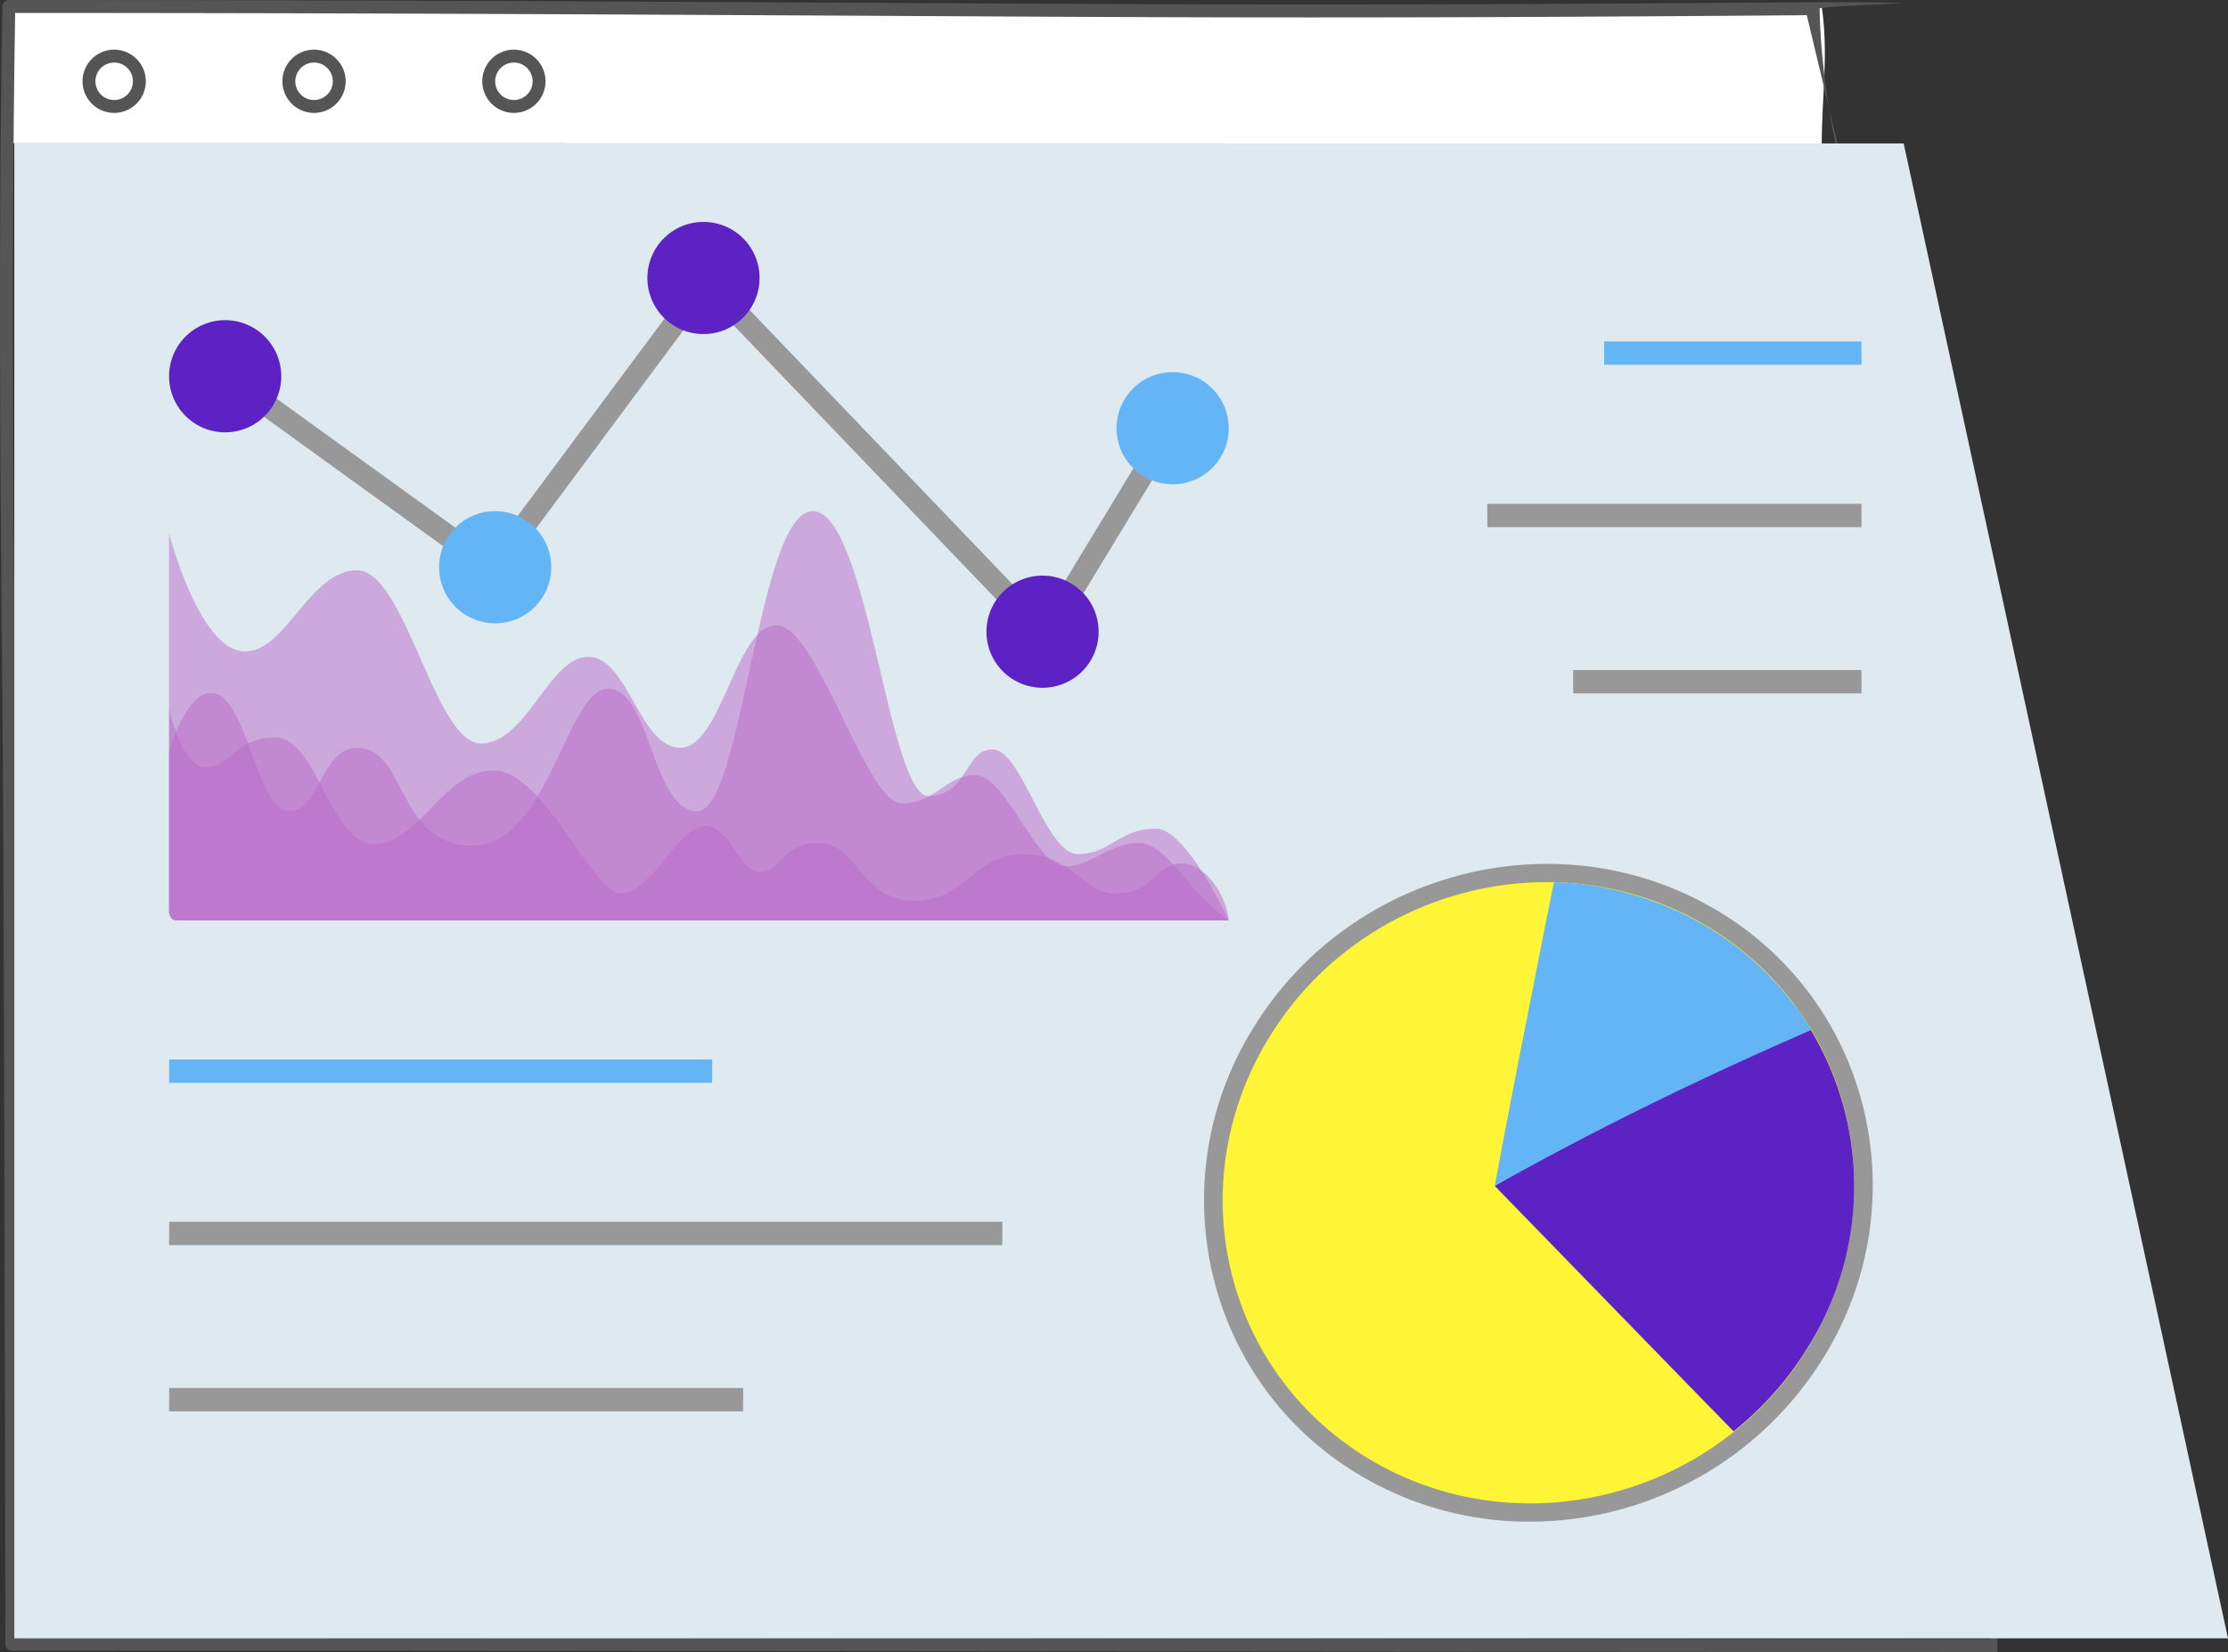 <svg xmlns="http://www.w3.org/2000/svg" xmlns:xlink="http://www.w3.org/1999/xlink" width="302.279" height="224.171" viewBox="0 0 302.279 224.171">
  <rect x="0" y="0" width="302.279" height="224.171" fill="#333333" stroke="none"/>
  <defs>
    <clipPath id="clip-path">
      <rect id="Rectángulo_45276" data-name="Rectángulo 45276" width="0.009" height="0.001" fill="none"/>
    </clipPath>
    <clipPath id="clip-path-2">
      <rect id="Rectángulo_45284" data-name="Rectángulo 45284" width="143.764" height="55.541" fill="none"/>
    </clipPath>
    <clipPath id="clip-path-3">
      <rect id="Rectángulo_45285" data-name="Rectángulo 45285" width="143.764" height="52.502" fill="none"/>
    </clipPath>
  </defs>
  <g id="Grupo_187272" data-name="Grupo 187272" transform="translate(0 0.001)">
    <g id="Grupo_180580" data-name="Grupo 180580" transform="translate(0 -0.001)">
      <path id="Trazado_242188" data-name="Trazado 242188" d="M5.092,23.015c0-6.658-1.188-12.319-.365-18.57,98.5,0,146.757.134,245.991.035.95,6.371,0,12.363,0,18.557-99.183,0-146.94-.022-245.627-.022" transform="translate(-3.558 -3.567)" fill="#fff"/>
      <path id="Trazado_242189" data-name="Trazado 242189" d="M270.993,161.171c.485,0,.878,62.607.878,62.122,0-17.709.118-98.516.232-115.736.228-34.4-24.537-69.977-25.232-106.4-.009-.479,24.6-.861-.884-.861-66.9.521-88.641.282-138.122.031C75.885.168,42.815,0,1.2,0A.878.878,0,0,0,.319.863C-.24,34.094.045,65.112.347,97.953.53,117.838.719,201.4.719,223.1a.878.878,0,0,0,.878.878c54.05,0,214.937.19,269.4.19m-.646-116.625c-.112,16.938-.228,97.445-.232,114.869-54.022,0-214.026-.19-267.64-.19C2.47,200.838,2.284,117.558,2.1,97.937c-.3-32.544-.582-63.3-.042-96.181,41.21,0,74.038.17,105.8.332,49.272.25,70.824.488,137.275-.024" transform="translate(0)" fill="#555"/>
      <path id="Trazado_242246" data-name="Trazado 242246" d="M0,0H256.336l44,202.846H0Z" transform="translate(1.943 19.47)" fill="#dee9f0"/>
      <path id="Trazado_242190" data-name="Trazado 242190" d="M100.109,318.711h34.916l-.009-3.17H100.1Z" transform="translate(117.535 -269.211)" fill="#64b5f6"/>
      <path id="Trazado_242231" data-name="Trazado 242231" d="M173.77,318.711H100.1l.019-3.17h73.67Z" transform="translate(-77.161 -171.778)" fill="#64b5f6"/>
      <path id="Trazado_242191" data-name="Trazado 242191" d="M100.113,430.245h50.767l-.013-3.17H100.1Z" transform="translate(101.679 -358.713)" fill="#999898"/>
      <path id="Trazado_242230" data-name="Trazado 242230" d="M213.132,430.245H100.1l.029-3.17H213.161Z" transform="translate(-77.161 -261.28)" fill="#999898"/>
      <path id="Trazado_242201" data-name="Trazado 242201" d="M1287.107,38.406a4.291,4.291,0,1,0-4.291,4.291,4.291,4.291,0,0,0,4.291-4.291" transform="translate(-1267.326 -27.376)" fill="#555"/>
      <path id="Trazado_242202" data-name="Trazado 242202" d="M1149.837,38.406a4.291,4.291,0,1,0-4.291,4.291,4.291,4.291,0,0,0,4.291-4.291" transform="translate(-1102.941 -27.376)" fill="#555"/>
      <path id="Trazado_242203" data-name="Trazado 242203" d="M1012.567,38.406a4.291,4.291,0,1,0-4.291,4.291,4.291,4.291,0,0,0,4.291-4.291" transform="translate(-938.555 -27.376)" fill="#555"/>
      <path id="Trazado_242204" data-name="Trazado 242204" d="M1017.926,45.515a2.54,2.54,0,1,0-2.541,2.541,2.541,2.541,0,0,0,2.541-2.541" transform="translate(-945.664 -34.485)" fill="#fff"/>
      <path id="Trazado_242205" data-name="Trazado 242205" d="M1155.2,45.515a2.541,2.541,0,1,0-2.541,2.541,2.541,2.541,0,0,0,2.541-2.541" transform="translate(-1110.05 -34.485)" fill="#fff"/>
      <path id="Trazado_242206" data-name="Trazado 242206" d="M1292.467,45.515a2.541,2.541,0,1,0-2.541,2.541,2.541,2.541,0,0,0,2.541-2.541" transform="translate(-1274.436 -34.485)" fill="#fff"/>
      <path id="Trazado_242207" data-name="Trazado 242207" d="M100.11,544.42h39.119l-.01-3.17H100.1Z" transform="translate(113.331 -450.335)" fill="#999898"/>
      <path id="Trazado_242229" data-name="Trazado 242229" d="M177.973,544.42H100.1l.02-3.17h77.874Z" transform="translate(-77.16 -352.902)" fill="#999898"/>
      <path id="Trazado_242224" data-name="Trazado 242224" d="M537.069,92.322a44.788,44.788,0,0,1-22.222-5.847,42.986,42.986,0,0,1-20.531-26.706,44.14,44.14,0,0,1,5.123-34.206C512.355,4.2,540.276-3.274,561.678,8.906a42.987,42.987,0,0,1,20.531,26.706,44.14,44.14,0,0,1-5.123,34.206,46.859,46.859,0,0,1-40.016,22.5" transform="translate(-329.545 114.165)" fill="#999898"/>
      <path id="Trazado_242223" data-name="Trazado 242223" d="M502.563,27.738c12.225-20.221,38.55-27.27,58.8-15.746s26.754,37.26,14.529,57.481-38.55,27.271-58.8,15.746-26.754-37.26-14.529-57.481" transform="translate(-330.51 113.25)" fill="#fef536"/>
      <path id="Trazado_242225" data-name="Trazado 242225" d="M626.874,92.189s30.635,31.528,32.409,33.306a43.9,43.9,0,0,0,10.1-11.456,41.136,41.136,0,0,0-1.53-45.891c-14.064,8.265-40.977,24.04-40.977,24.04" transform="translate(-424.08 68.731)" fill="#5c22c3"/>
      <path id="Trazado_242226" data-name="Trazado 242226" d="M634.919,10.011c-.867,4.17-1.695,8.4-2.5,12.507q-.7,3.57-1.4,7.139c-1.478,7.412-2.905,14.947-4.144,21.567,6.3-3.513,12.523-6.806,18.536-9.8,6.549-3.264,13.272-6.426,19.979-9.4l.706-.313q1.849-.82,3.71-1.639A41.191,41.191,0,0,0,654.75,15.527a43.379,43.379,0,0,0-19.832-5.516" transform="translate(-424.08 109.695)" fill="#64b5f6"/>
      <g id="Grupo_180586" data-name="Grupo 180586" transform="translate(203.62 206.487)" opacity="0.129">
        <g id="Grupo_180585" data-name="Grupo 180585">
          <g id="Grupo_180584" data-name="Grupo 180584" clip-path="url(#clip-path)">
            <path id="Trazado_242228" data-name="Trazado 242228" d="M627.436,271.486h0" transform="translate(-627.436 -271.486)"/>
          </g>
        </g>
      </g>
      <rect id="Rectángulo_45283" data-name="Rectángulo 45283" width="134.362" height="60.025" transform="translate(146.091 153.424) rotate(-170)" fill="none"/>
      <line id="Línea_303" data-name="Línea 303" x1="29" y2="39" transform="translate(66.833 38.109)" fill="none" stroke="#999898" stroke-linecap="round" stroke-width="3"/>
      <line id="Línea_305" data-name="Línea 305" x2="46" y2="48" transform="translate(95.833 38.109)" fill="none" stroke="#999898" stroke-linecap="round" stroke-width="3"/>
      <line id="Línea_306" data-name="Línea 306" x1="17" y2="28" transform="translate(141.833 58.109)" fill="none" stroke="#999898" stroke-linecap="round" stroke-width="3"/>
      <line id="Línea_304" data-name="Línea 304" x2="36" y2="26" transform="translate(30.833 51.109)" fill="none" stroke="#999898" stroke-linecap="round" stroke-width="3"/>
      <path id="Trazado_242196" data-name="Trazado 242196" d="M549.619,383.15a7.609,7.609,0,1,0-7.609,7.609,7.609,7.609,0,0,0,7.609-7.609" transform="translate(-382.916 -325.041)" fill="#64b5f6"/>
      <path id="Trazado_242197" data-name="Trazado 242197" d="M723.192,524.974a7.609,7.609,0,1,0-7.609,7.61,7.61,7.61,0,0,0,7.609-7.61" transform="translate(-574.139 -439.256)" fill="#5c22c3"/>
      <path id="Trazado_242198" data-name="Trazado 242198" d="M856.691,292.843a7.609,7.609,0,1,0-7.609,7.609,7.609,7.609,0,0,0,7.609-7.609" transform="translate(-753.639 -255.122)" fill="#5c22c3"/>
      <path id="Trazado_242199" data-name="Trazado 242199" d="M1025.75,579.235a7.609,7.609,0,1,0-7.609,7.609,7.609,7.609,0,0,0,7.609-7.609" transform="translate(-950.959 -502.266)" fill="#64b5f6"/>
      <path id="Trazado_242200" data-name="Trazado 242200" d="M1200.719,264.347a7.609,7.609,0,1,0-7.609,7.609,7.609,7.609,0,0,0,7.609-7.609" transform="translate(-1162.561 -213.291)" fill="#5c22c3"/>
      <g id="Grupo_180612" data-name="Grupo 180612" transform="translate(22.938 69.359)">
        <g id="Grupo_180613" data-name="Grupo 180613">
          <g id="Grupo_180610" data-name="Grupo 180610" transform="translate(0 0)">
            <g id="Grupo_180614" data-name="Grupo 180614">
              <g id="Grupo_180605" data-name="Grupo 180605" transform="translate(0 0)" opacity="0.5">
                <g id="Grupo_180604" data-name="Grupo 180604">
                  <g id="Grupo_180603" data-name="Grupo 180603" clip-path="url(#clip-path-2)">
                    <path id="Trazado_242243" data-name="Trazado 242243" d="M0,32.693V54.275c0,.7.426,1.266.956,1.266H143.764s-5.711-12.459-9.883-12.459c-4.93,0-6.2,3.459-10.589,3.459S115.7,32.331,111.724,32.331c-2.15,0-2.935,2.041-4.194,3.8a5.169,5.169,0,0,1-4.364,2.525,1.523,1.523,0,0,1-.162.006C97.608,38.666,94.756,0,87.334,0c-3.281,0-5.523,7.95-7.527,16.822-2.54,11.211-4.707,23.9-8.146,23.9-6.155,0-6.33-16.636-12.055-16.636-3.6,0-5.873,8.4-9.62,14.652-2.215,3.7-4.953,6.655-8.786,6.656a8.589,8.589,0,0,1-7.216-3.529c-3.1-3.931-4.014-9.753-8.453-9.753-2.627,0-3.869,2.444-5.11,4.73-1.083,2-2.171,3.879-4.2,3.879-2.382,0-3.856-4.836-5.505-9.2C9.361,27.933,7.891,24.667,5.7,24.667c-2.242,0-3.935,3.232-4.874,5.594A25.6,25.6,0,0,0,0,32.693" transform="translate(0 0)" fill="#ba68c8"/>
                  </g>
                </g>
              </g>
              <g id="Grupo_180608" data-name="Grupo 180608" transform="translate(0 3.039)" opacity="0.5">
                <g id="Grupo_180607" data-name="Grupo 180607">
                  <g id="Grupo_180606" data-name="Grupo 180606" clip-path="url(#clip-path-3)">
                    <path id="Trazado_242244" data-name="Trazado 242244" d="M0,4.2V55.436c0,.7.426,1.266.956,1.266H143.764c-5.891-4.153-8.3-10.505-12.256-10.505s-6.365,3.179-10.067,3.179-7.979-12.383-12.028-12.383a5.933,5.933,0,0,0-1.882.3c-1.618.537-2.825,1.686-4.364,2.526a7.7,7.7,0,0,1-3.821.991C94.6,40.813,87.9,16.636,82.4,16.636a3.6,3.6,0,0,0-2.6,1.347c-3.7,3.955-5.843,15.288-10.427,15.288-5.553,0-7.107-12.33-12.493-12.33s-8.33,11.747-14.577,11.747S32.009,9.19,25.53,9.19,15.931,20.2,10.3,20.2C4.13,20.2,0,4.2,0,4.2" transform="translate(0 -4.2)" fill="#ba68c8"/>
                  </g>
                </g>
              </g>
              <path id="Trazado_242245" data-name="Trazado 242245" d="M0,37.121V64.536c0,.7.426,1.266.956,1.266H143.764c-.171-2.975-2.961-7.735-6.356-7.735-3.5,0-3.983,4.078-8.874,4.078s-5.7-5.308-12.642-5.308-7.638,6.306-14.81,6.3S93.33,55.3,88.238,55.3s-5.207,3.926-8.1,3.926-3.864-6.236-7.427-6.236-7.339,9.158-11.352,9.158C58.54,62.144,54.5,53.9,49.986,49c-1.913-2.071-3.913-3.546-5.944-3.546-4.189,0-7.067,3.762-10.058,6.673-1.882,1.831-3.812,3.324-6.137,3.324-3.321,0-5.335-4.4-7.427-8.347-1.7-3.208-3.452-6.113-5.992-6.113a7.994,7.994,0,0,0-3.711.794c-2.325,1.166-3.15,3.208-5.786,3.208C1.752,44.989,0,37.121,0,37.121" transform="translate(0 -10.26)" fill="#ba68c8" opacity="0.5"/>
            </g>
          </g>
        </g>
      </g>
    </g>
  </g>
</svg>
